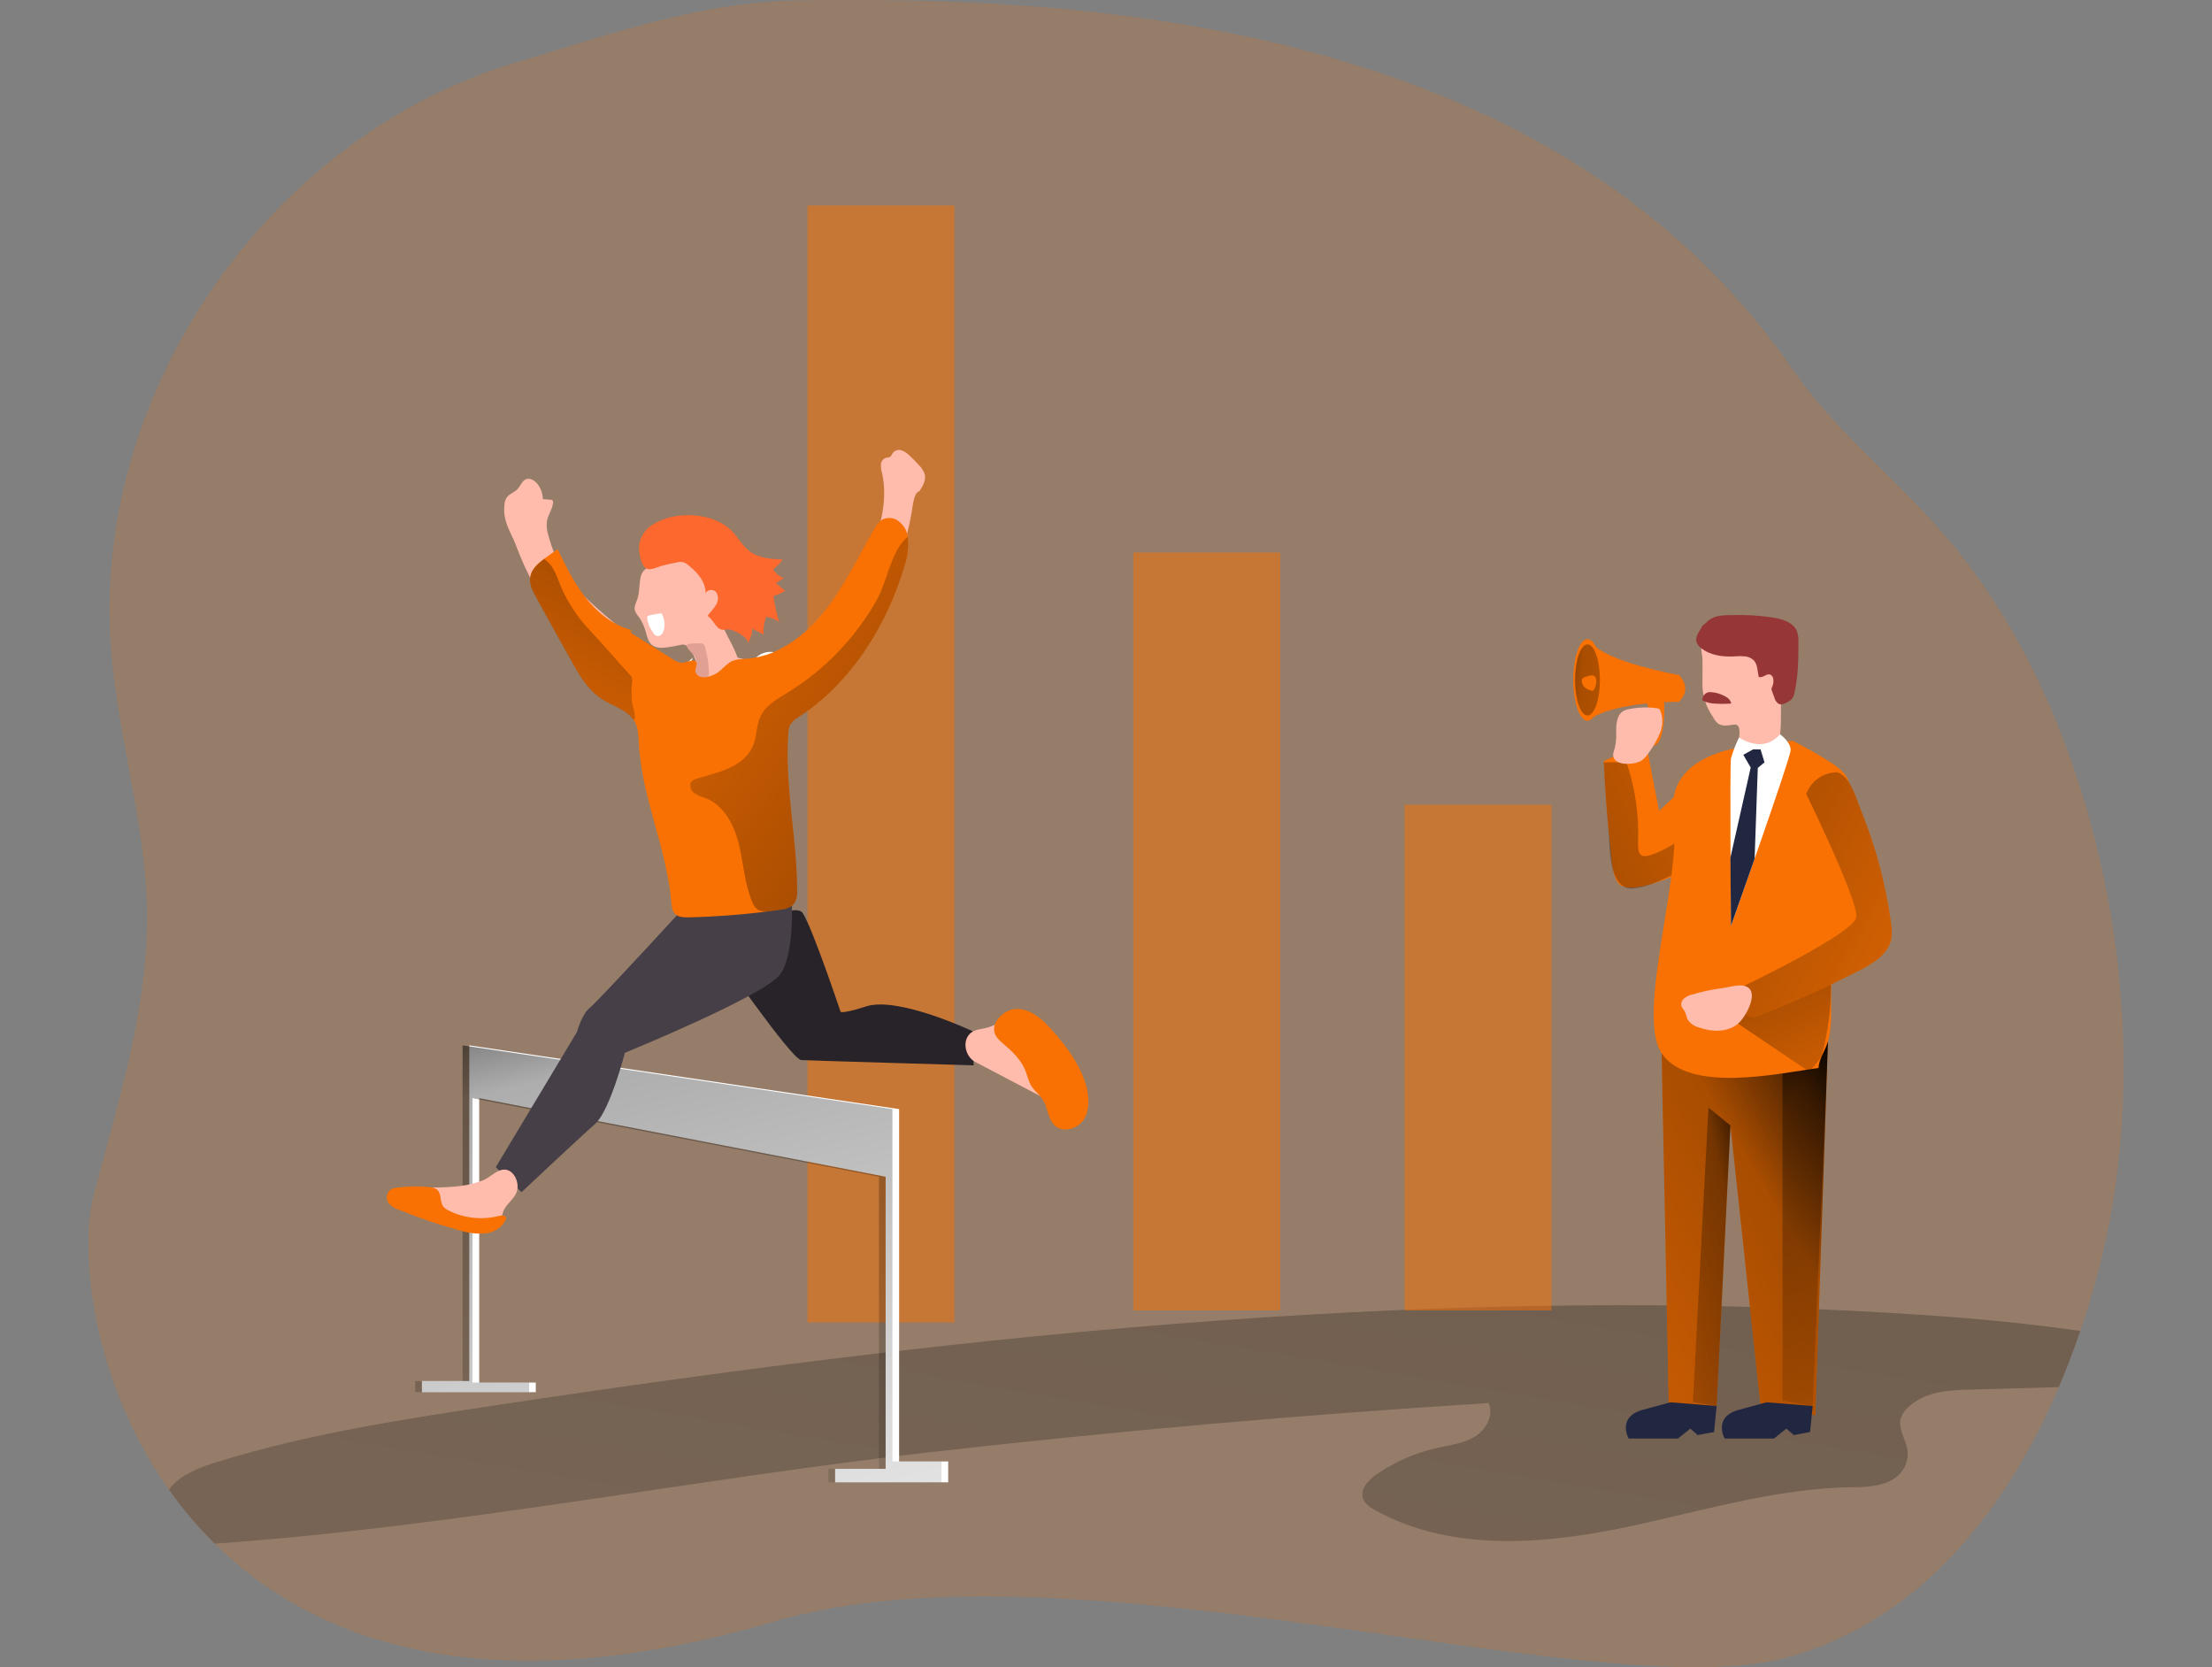 <svg width="406" height="306" viewBox="0 0 406 306" fill="none" xmlns="http://www.w3.org/2000/svg">
<rect x="0" y="0" width="406" height="306" fill="#808080" stroke="none"/>
<g clip-path="url(#clip0_192_43)">
<path opacity="0.18" d="M387.763 221.069C386.41 228.954 384.425 236.717 381.826 244.282C380.689 247.581 379.398 251.05 377.885 254.592C369.298 274.689 354.075 297.1 327.842 304.254C293.472 313.626 196.998 281.462 141.973 297.64C90.151 312.881 58.152 301.826 39.397 283.339C36.304 280.285 33.49 276.962 30.986 273.41C17.037 253.648 14.416 229.918 17.213 219.244C21.524 202.792 26.841 186.301 26.989 169.133C27.131 151.169 20.836 133.506 20.165 115.417C18.419 69.633 50.572 24.68 94.467 11.555C113.233 5.937 128.587 0.182 148.229 0.04C188.035 -0.301 282.434 0.04 328.951 67.711C337.265 79.801 349.344 88.837 358.613 100.21C371.033 115.451 379.227 133.83 384.203 152.846C389.998 175.007 391.436 198.505 387.763 221.069Z" fill="#F87102"/>
<path d="M381.826 244.283C380.689 247.581 379.398 251.05 377.886 254.593C372.489 254.746 367.081 254.888 361.69 255.047C358.136 255.144 354.36 255.309 351.454 257.322C345.926 261.115 350.715 263.788 350.1 267.558C349.384 272.022 344.863 272.943 340.513 272.961C325.511 273.023 310.999 277.834 296.276 280.734C281.553 283.634 265.471 284.465 252.369 277.157C251.465 276.663 250.527 276.048 250.186 275.076C249.566 273.33 251.164 271.636 252.688 270.583C256.061 268.276 259.844 266.634 263.834 265.744C266.188 265.215 268.673 264.925 270.732 263.657C272.79 262.389 274.246 259.705 273.217 257.521C239.036 259.648 204.925 262.647 170.885 266.518C127.098 271.499 83.788 280.166 39.83 283.299L39.42 283.339C36.328 280.285 33.513 276.962 31.01 273.41C31.193 273.145 31.397 272.894 31.618 272.659C33.785 270.345 36.918 269.247 39.949 268.303C56.856 263.071 74.439 260.421 91.948 257.783C178.954 244.669 267.007 235.332 355.042 241.496C363.987 242.116 372.927 243.02 381.826 244.283Z" fill="url(#paint0_linear_192_43)"/>
<path opacity="0.5" d="M175.184 37.714H148.206V242.73H175.184V37.714Z" fill="#F87102"/>
<path opacity="0.5" d="M234.99 101.399H208.013V240.518H234.99V101.399Z" fill="#F87102"/>
<path opacity="0.5" d="M284.772 147.7H257.794V240.518H284.772V147.7Z" fill="#F87102"/>
<path d="M86.136 191.868L165.027 203.566V268.235H174.035V272.062H153.279V269.6H162.554V215.98L87.956 201.559V253.751H98.34V255.525H77.436V253.478H86.136V191.868Z" fill="white"/>
<path d="M84.902 191.868L163.799 203.566V268.235H172.807V272.062H152.045V269.6H161.325V215.98L86.727 201.559V253.751H97.111V255.525H76.207V253.478H84.902V191.868Z" fill="url(#paint1_linear_192_43)"/>
<path d="M304.977 193.262L306.296 258.056H315.076L317.607 206.557L323.14 258.056L333.2 259.745L335.508 191.141L304.977 193.262Z" fill="#F87102"/>
<path d="M304.977 193.262L306.296 258.056H315.076L317.607 206.557L323.14 258.056L333.2 259.745L335.508 191.141L304.977 193.262Z" fill="url(#paint2_linear_192_43)"/>
<path d="M327.183 257.049V196.992L335.508 191.141L332.699 258.056L327.183 257.049Z" fill="url(#paint3_linear_192_43)"/>
<path d="M294.371 139.654C294.371 139.654 294.371 139.739 294.371 139.926C294.587 144.868 294.94 149.827 295.508 154.746C295.753 156.827 295.742 159.949 296.811 161.82C298.386 164.573 305.739 161.422 308.059 160.364C311.505 158.789 314.667 156.668 317.817 154.558C318.068 154.421 318.282 154.226 318.443 153.99C318.557 153.752 318.614 153.491 318.608 153.228C318.875 148.027 317.105 142.927 313.672 139.011C310.915 142.544 307.853 145.828 304.522 148.826L304.078 146.551L302.748 139.727C302.35 137.697 302.6 136.315 300.371 137.151C298.34 137.913 296.361 138.818 294.371 139.654Z" fill="#F87102"/>
<path d="M294.376 139.926C294.552 143.97 294.82 148.013 295.212 152.045C295.525 155.303 295.11 163.651 299.977 163.048C303.873 162.571 307.216 160.114 310.947 158.92C312.295 158.488 313.722 158.209 314.928 157.487C316.622 156.362 317.838 154.647 318.34 152.676C318.823 150.723 319.064 148.717 319.056 146.705C315.701 148.036 312.966 150.526 310.134 152.767C308.293 154.325 306.231 155.601 304.015 156.554C301.427 157.572 300.546 157.441 300.66 154.541C300.844 149.826 300.203 145.115 298.766 140.62C298.715 140.406 298.607 140.21 298.453 140.052C298.242 139.918 297.991 139.862 297.742 139.892C296.628 139.898 295.496 139.898 294.376 139.926Z" fill="url(#paint4_linear_192_43)"/>
<path d="M328.997 135.946C331.334 137.12 333.612 138.411 335.821 139.812C340.518 142.821 339.676 144.22 338.806 149.412C336.975 160.526 336.062 171.773 336.077 183.037C336.077 185.681 336.253 188.593 335.508 191.163C335.019 192.869 333.893 194.24 333.768 196.014C326.523 197.009 309.941 200.74 304.971 193.29C300.222 186.165 308.769 160.842 307.188 149.599C305.607 138.357 320.171 137.089 320.171 137.089L328.997 135.946Z" fill="#F87102"/>
<path d="M319.011 187.882L332.142 196.742L334.291 194.001C335.56 189.434 336.152 184.705 336.048 179.966C335.73 172.892 336.082 175.417 336.082 175.417L317.606 187.103L319.011 187.882Z" fill="url(#paint5_linear_192_43)"/>
<path d="M312.477 124.987C312.355 127.344 313.037 129.671 314.411 131.59C314.626 132.059 314.945 132.473 315.343 132.801C316.105 133.335 317.135 133.165 318.056 133.017C318.268 132.96 318.492 132.96 318.704 133.017C319.222 133.21 319.273 133.91 319.273 134.467L319.131 137.043C319.075 137.396 319.137 137.758 319.307 138.072C319.483 138.288 319.721 138.443 319.989 138.516C320.94 138.83 321.958 138.879 322.933 138.657C323.909 138.436 324.806 137.952 325.528 137.259C325.896 136.929 326.194 136.529 326.404 136.082C326.573 135.654 326.68 135.204 326.722 134.746C327.035 132.289 326.779 129.787 326.95 127.313C327.092 125.26 327.519 123.179 327.132 121.155C326.93 120.056 326.462 119.023 325.768 118.148C325.074 117.272 324.175 116.58 323.151 116.133C321.098 115.303 318.761 115.673 316.629 116.275C315.603 116.565 314.593 116.908 313.603 117.305C313.12 117.435 312.701 117.739 312.426 118.158C312.034 118.948 312.46 120.097 312.477 120.944C312.5 122.303 312.477 123.645 312.477 124.987Z" fill="#FFBBAB"/>
<path d="M312.466 114.848C312.244 115.349 311.897 115.787 311.653 116.27C311.363 116.741 311.265 117.304 311.38 117.845C311.53 118.266 311.803 118.633 312.164 118.897C313.87 120.296 316.219 120.603 318.42 120.467C319.044 120.41 319.672 120.41 320.296 120.467C320.929 120.524 321.519 120.808 321.957 121.268C322.605 122.019 322.565 123.117 322.77 124.083C322.776 124.145 322.802 124.203 322.844 124.248C322.88 124.27 322.921 124.284 322.963 124.288C323.663 124.379 324.317 123.549 324.959 123.827C325.117 123.917 325.249 124.045 325.342 124.201C325.434 124.356 325.485 124.533 325.488 124.715C325.539 125.144 325.477 125.579 325.306 125.977C325.22 126.13 325.166 126.298 325.147 126.472C325.153 126.592 325.182 126.71 325.232 126.819L325.676 128.041C325.783 128.503 326.059 128.909 326.449 129.179C326.984 129.446 327.587 129.15 328.127 128.849C328.481 128.67 328.79 128.413 329.031 128.098C329.193 127.827 329.303 127.528 329.355 127.217C330.043 124.18 330.095 121.035 330.095 117.925C330.139 117.197 330.036 116.468 329.793 115.781C329.196 114.41 327.604 113.79 326.137 113.472C323.421 112.998 320.663 112.807 317.908 112.903C317.045 112.867 316.181 112.928 315.332 113.085C314.476 113.247 313.697 113.684 313.114 114.331" fill="#963637"/>
<path d="M316.754 127.876C317.201 128.092 317.548 128.473 317.72 128.94C317.732 128.963 317.737 128.988 317.737 129.014C317.737 129.039 317.732 129.064 317.72 129.087C317.702 129.105 317.681 129.119 317.658 129.127C317.634 129.136 317.609 129.14 317.584 129.139C316.637 129.204 315.687 129.204 314.741 129.139C313.996 129.113 313.264 128.935 312.591 128.615C312.538 128.592 312.493 128.555 312.46 128.507C312.447 128.461 312.447 128.412 312.46 128.365C312.47 128.176 312.518 127.991 312.601 127.821C312.684 127.65 312.8 127.498 312.943 127.374C313.085 127.249 313.251 127.154 313.431 127.095C313.611 127.036 313.801 127.013 313.99 127.029C314.966 127.087 315.913 127.378 316.754 127.876V127.876Z" fill="#963637"/>
<path d="M326.705 134.763C326.705 134.763 328.712 136.173 328.661 137.703C328.61 139.233 317.714 169.958 317.714 169.958C317.714 169.958 317.458 140.569 317.714 139.193C318.088 137.869 318.583 136.582 319.193 135.349C319.193 135.349 323.537 138.476 326.705 134.763Z" fill="white"/>
<path d="M323.14 137.544L323.862 139.921L322.633 140.95L322.048 157.623L317.714 169.941L317.606 157.413L321.331 140.87L319.972 138.539L321.763 137.544H323.14Z" fill="#212741"/>
<path d="M315.081 180.899C316.366 182.525 317.825 184.007 319.431 185.317C319.756 185.585 320.091 185.858 320.432 186.102C320.788 186.426 321.235 186.634 321.712 186.699C322.037 186.685 322.358 186.61 322.656 186.477C328.996 184.004 335.229 181.212 341.285 178.124C343.827 176.816 346.619 175.11 347.154 172.306C347.289 171.331 347.268 170.34 347.091 169.372C346.128 162.282 344.273 155.342 341.57 148.718C340.802 146.841 339.864 143.23 337.845 142.019L337.612 141.894L337.327 141.757C334.62 140.779 332.283 143.463 331.538 145.738C330.492 148.98 330.998 152.505 331.845 155.804C332.693 159.102 333.864 162.326 334.16 165.721C334.235 166.186 334.188 166.662 334.023 167.103C333.767 167.533 333.407 167.893 332.977 168.149L315.081 180.899Z" fill="#F87102"/>
<path d="M315.081 258.056L314.604 262.827L311.601 263.395L310.253 262.207L307.979 264.027H298.931C298.931 264.027 296.657 260.046 301.621 258.727L306.608 257.379L315.081 258.056Z" fill="#212741"/>
<path d="M332.71 258.056L332.232 262.827L329.23 263.395L327.882 262.207L325.607 264.027H316.554C316.554 264.027 314.28 260.046 319.244 258.727L324.231 257.379L332.71 258.056Z" fill="#212741"/>
<path d="M317.606 206.557L313.575 203.287L310.726 257.368L315.076 258.056L317.606 206.557Z" fill="url(#paint6_linear_192_43)"/>
<path d="M319.426 185.312C319.75 185.579 320.085 185.852 320.427 186.096C320.783 186.42 321.229 186.629 321.706 186.694C322.032 186.679 322.352 186.604 322.65 186.472C328.991 183.998 335.223 181.206 341.28 178.118C343.822 176.81 346.614 175.104 347.148 172.301C347.284 171.325 347.263 170.335 347.086 169.366C346.123 162.276 344.267 155.337 341.564 148.712C340.796 146.836 339.858 143.225 337.839 142.013L337.606 141.888L337.322 141.752C336.062 141.729 334.827 142.1 333.789 142.814C332.751 143.527 331.962 144.548 331.533 145.732C331.533 145.732 341.138 165.386 340.722 168.343C340.307 171.3 320.154 180.927 320.154 180.927L319.426 185.312Z" fill="url(#paint7_linear_192_43)"/>
<path d="M310.532 182.548C310.006 182.679 309.515 182.924 309.093 183.264C308.885 183.437 308.73 183.667 308.649 183.925C308.567 184.183 308.561 184.459 308.632 184.72C308.796 185.025 308.986 185.314 309.201 185.585C309.468 186.045 309.497 186.614 309.736 187.092C310.199 187.815 310.918 188.337 311.749 188.553C314.149 189.417 317.077 189.543 319.011 187.882C320.427 186.671 323.247 181.695 320.148 180.944C319.011 180.666 317.362 181.189 316.213 181.348C314.29 181.592 312.39 181.994 310.532 182.548V182.548Z" fill="#FFBBAB"/>
<path d="M308.172 123.896C308.172 123.896 294.723 121.576 291.942 117.8V131.976C291.942 131.976 295.121 128.997 308.172 128.798C308.172 128.775 310.754 126.654 308.172 123.896Z" fill="#F87102"/>
<path d="M291.38 132.283C292.824 132.283 293.995 128.933 293.995 124.8C293.995 120.667 292.824 117.316 291.38 117.316C289.935 117.316 288.764 120.667 288.764 124.8C288.764 128.933 289.935 132.283 291.38 132.283Z" fill="#F87102"/>
<path d="M291.379 131.328C292.638 131.328 293.659 128.405 293.659 124.8C293.659 121.194 292.638 118.271 291.379 118.271C290.12 118.271 289.099 121.194 289.099 124.8C289.099 128.405 290.12 131.328 291.379 131.328Z" fill="url(#paint8_linear_192_43)"/>
<path d="M305.454 128.621C305.454 128.621 305.852 135.877 303.748 136.821C301.644 137.765 300.768 136.571 300.967 136.173C301.166 135.775 303.213 130.549 302.286 129.087C301.359 127.626 305.454 128.621 305.454 128.621Z" fill="#F87102"/>
<path d="M296.656 135.36C296.656 134.092 296.531 132.767 297.032 131.595C297.191 131.192 297.461 130.841 297.811 130.583C298.143 130.38 298.512 130.242 298.897 130.179C300.593 129.815 302.341 129.748 304.06 129.98C304.224 129.973 304.385 130.022 304.517 130.119C304.648 130.216 304.742 130.356 304.782 130.515C305.247 131.806 305.219 133.224 304.703 134.495C304.183 135.757 303.509 136.949 302.695 138.044C302.348 138.634 301.891 139.151 301.348 139.568C300.21 140.307 297.515 140.529 296.469 139.528C296.28 139.321 296.154 139.065 296.106 138.789C296.058 138.513 296.089 138.229 296.196 137.97C296.455 137.122 296.61 136.245 296.656 135.36V135.36Z" fill="#FFBBAB"/>
<path d="M290.987 124.242C290.818 124.275 290.66 124.35 290.526 124.458C290.395 124.601 290.324 124.788 290.327 124.982C290.332 125.218 290.389 125.45 290.493 125.663C290.597 125.875 290.746 126.062 290.93 126.21C291.303 126.495 291.737 126.689 292.198 126.779C292.247 126.79 292.297 126.79 292.346 126.779C292.397 126.761 292.443 126.73 292.477 126.688C292.757 126.341 292.922 125.916 292.949 125.471C293.009 125.174 293.009 124.869 292.949 124.572C292.647 123.549 291.715 124.043 290.987 124.242Z" fill="#F87102"/>
<path d="M131.402 174.387C131.402 174.387 145.266 194.461 147.063 194.564C148.86 194.666 178.704 195.531 178.704 195.531L178.528 189.275C178.528 189.275 164.829 182.787 158.937 184.726C154.991 186.017 154.297 185.744 154.297 185.744C154.297 185.744 149.247 170.64 147.371 167.632C145.494 164.623 131.402 174.387 131.402 174.387Z" fill="#282328"/>
<path d="M145.277 163.958C145.277 163.958 146.056 174.939 143.179 178.857C140.302 182.775 114.7 193.227 114.7 193.227C114.7 193.227 111.919 203.941 109.212 206.307C106.506 208.672 95.718 218.817 95.718 218.817L90.998 214.223L105.891 189.423C105.891 189.423 106.79 186.108 108.274 184.959C109.758 183.81 128.069 163.833 128.069 163.833L145.277 163.958Z" fill="#473F47"/>
<path d="M135.445 120.734L139.909 121.701C141.45 122.036 143.139 122.463 144.037 123.754C144.885 124.959 144.788 126.568 144.606 128.03C144.373 129.986 144.066 131.937 143.685 133.87C143.179 136.441 142.548 138.988 142.275 141.593C141.632 148.024 143.327 154.433 145.004 160.671C145.573 162.679 142.946 164.129 141.024 164.919C137.355 166.419 133.359 166.94 129.428 166.432C129.071 166.411 128.723 166.304 128.416 166.119C128.004 165.742 127.74 165.23 127.671 164.675C126.875 161.325 126.255 157.919 125.22 154.626C124.728 152.97 124.08 151.363 123.287 149.827C122.508 148.365 122.229 146.671 121.581 145.124C121.058 143.867 120.409 142.667 119.949 141.382C119.444 140.12 119.293 138.744 119.511 137.402C119.818 135.94 120.381 134.518 120.819 133.091C121.294 131.535 121.663 129.949 121.922 128.343C122.043 127.245 122.315 126.17 122.73 125.147C123.725 123.026 126.005 121.775 128.285 121.229C130.566 120.683 133.153 120.233 135.445 120.734Z" fill="#FFBBAB"/>
<path d="M107.114 109.326C105.721 107.967 104.305 106.665 103.361 104.948C102.182 102.833 101.269 100.581 100.643 98.243C100.373 97.413 100.283 96.534 100.381 95.667C100.586 94.478 101.405 93.449 101.518 92.255C101.543 92.126 101.519 91.992 101.45 91.879C101.393 91.823 101.324 91.778 101.249 91.75C101.173 91.722 101.093 91.71 101.012 91.715L99.63 91.607C99.626 90.552 99.25 89.533 98.567 88.729C98.072 88.16 97.282 87.683 96.571 87.944C95.86 88.206 95.536 89.19 94.962 89.787C94.387 90.384 93.603 90.583 93.108 91.18C92.539 91.885 92.539 92.886 92.539 93.83C92.653 96.344 93.915 97.97 94.757 100.233C95.654 102.637 96.712 104.978 97.924 107.239C100.345 111.775 103.34 115.979 106.835 119.75C108.722 121.781 110.746 123.681 112.892 125.437C115.24 127.353 124.134 134.985 126.79 132.13C130.39 128.263 126.71 123.6 123.378 121.666C117.468 118.24 112.005 114.095 107.114 109.326Z" fill="#FFBBAB"/>
<path d="M127.177 120.7C126.164 123.122 125.217 125.571 124.333 128.047C124.055 128.837 123.765 129.753 124.208 130.481C124.533 130.967 125.028 131.314 125.596 131.453C127.87 132.187 130.463 131.226 132.272 129.628C134.08 128.03 135.286 125.874 136.48 123.782C137.073 122.584 137.882 121.506 138.868 120.603C139.367 120.158 139.974 119.854 140.628 119.72C141.282 119.586 141.96 119.628 142.593 119.841C143.816 120.358 144.515 122.047 143.731 123.128C143.588 122.121 142.218 121.712 141.308 122.161C140.398 122.61 139.881 123.577 139.46 124.504C138.908 125.721 138.42 126.966 137.998 128.234C137.652 129.16 137.46 130.136 137.43 131.123C137.469 133.523 139.175 135.553 140.938 137.18C141.669 137.754 142.291 138.455 142.775 139.25C143.401 140.472 143.264 141.928 143.196 143.298C142.9 148.985 144.003 154.632 145.437 160.131C145.709 161.16 145.96 162.355 145.328 163.213C144.813 163.789 144.11 164.164 143.344 164.271C139.79 165.084 136.053 164.777 132.488 165.528C130.27 166 128.132 166.875 125.869 167.086C125.566 167.147 125.251 167.092 124.987 166.932C124.867 166.806 124.773 166.657 124.712 166.494C124.65 166.331 124.622 166.157 124.629 165.983C124.06 159.676 123.89 153.216 121.672 147.285C120.631 144.504 119.136 141.848 118.686 138.914C118.564 138.279 118.564 137.627 118.686 136.992C118.875 136.37 119.149 135.777 119.5 135.229C121.306 131.981 122.378 128.376 122.639 124.669" fill="white"/>
<path opacity="0.1" d="M141.513 147.808C141.609 148.86 141.621 150.083 140.819 150.771C140.578 150.937 140.355 151.127 140.153 151.34C139.755 151.846 139.954 152.568 139.96 153.21C139.96 154.462 139.215 155.565 138.743 156.725C138.271 157.885 138.22 159.46 139.261 160.137C139.932 160.58 140.881 160.518 141.456 161.075C142.349 161.945 141.888 163.862 143.054 164.305C143.388 164.388 143.741 164.346 144.047 164.187C144.353 164.027 144.59 163.762 144.714 163.441C144.944 162.79 145.005 162.091 144.89 161.411C144.318 154.264 143.693 147.12 143.014 139.978C143.022 139.593 142.937 139.213 142.767 138.869C142.596 138.524 142.346 138.226 142.036 137.999C141.433 137.43 140.603 136.293 139.841 136.088C139.272 137.373 140.341 139.773 140.586 141.098C140.995 143.316 141.304 145.552 141.513 147.808Z" fill="#020202"/>
<path d="M116.952 110.037C116.724 110.674 116.383 111.322 116.508 111.982C116.664 112.438 116.914 112.857 117.242 113.21C117.862 114.094 118.313 115.085 118.572 116.133C118.794 116.924 118.988 117.788 119.607 118.328C120.369 119.005 121.518 118.948 122.525 118.806C123.298 118.698 124.06 118.561 124.799 118.391C125.072 118.307 125.36 118.288 125.641 118.334C125.922 118.419 126.171 118.585 126.358 118.812C127.626 120.171 127.836 122.184 128.632 123.878C128.722 124.17 128.897 124.428 129.133 124.621C129.37 124.813 129.659 124.931 129.963 124.959C131.692 125.307 133.489 124.986 134.99 124.06C135.383 123.86 135.697 123.531 135.877 123.128C135.992 122.652 135.946 122.152 135.746 121.706C135.341 120.478 134.843 119.282 134.256 118.129C133.466 116.577 132.505 115.047 132.329 113.313C132.169 111.777 132.653 110.236 132.613 108.695C132.522 105.476 129.94 102.582 126.807 101.871C124.072 101.234 121.456 102.195 119.283 103.833C118.516 104.402 117.879 104.771 117.629 105.749C117.265 107.154 117.452 108.65 116.952 110.037Z" fill="#FFBBAB"/>
<path d="M117.328 99.881C117.463 99.126 117.76 98.409 118.199 97.779C118.638 97.15 119.208 96.624 119.87 96.236C123.913 93.694 130.828 93.961 134.308 97.441C135.446 98.578 136.23 100.154 137.538 101.155C139.244 102.462 141.519 102.605 143.651 102.701C143.181 103.397 142.588 104 141.9 104.481C142.335 105.24 143.03 105.816 143.856 106.102L142.412 107.04L144.118 108.456C143.436 108.858 142.706 109.172 141.945 109.389C142.184 111.009 142.542 112.609 143.015 114.177C142.317 113.643 141.488 113.309 140.615 113.21C140.223 114.243 140.067 115.351 140.16 116.452L138.073 115.394C138.04 116.41 137.718 117.397 137.146 118.237C137.885 117.151 134.604 115.61 133.967 115.536C133.194 115.451 132.665 115.775 132.056 115.405C131.272 114.916 130.743 113.614 129.873 113.028C130.345 112.346 130.976 111.783 131.397 111.066C131.632 110.724 131.764 110.322 131.779 109.907C131.793 109.491 131.688 109.081 131.476 108.723C130.982 108.064 129.691 108.155 129.514 108.951C129.577 106.818 127.973 105.01 126.29 103.708C126.033 103.454 125.713 103.274 125.363 103.187C125.013 103.1 124.645 103.109 124.3 103.213C123.344 103.384 122.397 103.596 121.456 103.85C120.757 104.043 119.534 104.675 118.795 104.419C117.51 103.935 117.186 101.029 117.328 99.881Z" fill="#FC682D"/>
<path d="M185.676 186.91C186.18 186.727 186.727 186.701 187.246 186.836C187.696 187.043 188.087 187.36 188.383 187.757C191.351 191.142 194.204 194.623 196.941 198.198C197.424 198.747 197.784 199.392 197.999 200.091C198.352 201.604 197.328 203.06 196.367 204.277C195.798 205.01 194.661 205.772 194.092 205.044C193.728 204.59 193.967 203.907 193.825 203.338C193.654 202.645 192.961 202.241 192.329 201.905L178.977 194.894C177.078 193.899 176.441 190.708 178.408 189.417C179.25 188.849 180.683 188.849 181.627 188.479C182.986 187.984 184.288 187.308 185.676 186.91Z" fill="#FFBBAB"/>
<path d="M128.286 118.072C128.542 118.02 128.808 118.054 129.042 118.169C129.256 118.346 129.397 118.595 129.44 118.869C129.803 120.226 130.026 121.617 130.106 123.02C130.147 123.392 130.116 123.768 130.015 124.129C129.961 124.308 129.861 124.471 129.725 124.6C129.59 124.73 129.423 124.822 129.241 124.868C128.815 124.942 128.406 124.669 127.973 124.635C127.736 124.631 127.5 124.68 127.284 124.778C127.067 124.877 126.876 125.022 126.722 125.204C126.42 125.568 126.166 125.969 125.966 126.398C125.441 127.378 124.84 128.315 124.169 129.201C124.373 127.207 124.88 125.255 125.67 123.412C125.839 122.895 126.167 122.445 126.609 122.127C126.955 121.922 127.41 121.854 127.626 121.519C127.973 120.984 127.444 120.336 127.007 119.875C126.569 119.414 125.795 118.738 126.165 118.3C126.392 118.021 127.934 118.107 128.286 118.072Z" fill="#E0A194"/>
<path d="M156.935 105.215C157.946 103.832 158.862 102.382 159.676 100.876C161.809 96.702 162.935 91.43 161.888 86.807C161.73 86.292 161.662 85.753 161.689 85.215C161.706 84.945 161.804 84.686 161.97 84.473C162.137 84.26 162.364 84.102 162.622 84.021C162.849 84.004 163.074 83.964 163.293 83.901C163.617 83.742 163.708 83.332 163.936 83.048C164.127 82.838 164.377 82.689 164.653 82.62C164.93 82.551 165.22 82.566 165.488 82.662C166.02 82.862 166.501 83.176 166.898 83.583C167.539 84.166 168.149 84.783 168.724 85.431C169.208 85.902 169.562 86.489 169.753 87.137C169.975 88.217 169.344 89.269 168.735 90.196C167.74 90.287 167.484 93.108 167.376 93.779C167.126 95.269 166.807 96.753 166.449 98.22C165.716 101.162 164.756 104.042 163.577 106.836C161.246 112.359 158.103 117.504 154.251 122.099C152.301 124.419 144.993 133.586 141.854 131.277C137.595 128.155 140.336 122.9 143.225 120.364C148.405 115.902 153.011 110.813 156.935 105.215Z" fill="#FFBBAB"/>
<path d="M119.459 112.926C120.019 112.77 120.589 112.656 121.165 112.585C121.238 112.562 121.315 112.562 121.387 112.585C121.443 112.622 121.487 112.676 121.512 112.738C121.945 113.569 122.076 114.524 121.882 115.44C121.83 115.801 121.681 116.141 121.45 116.423C121.331 116.562 121.175 116.662 121 116.713C120.826 116.763 120.64 116.761 120.466 116.708C120.193 116.564 119.974 116.337 119.84 116.059C119.248 115.261 118.88 114.319 118.777 113.33C118.768 113.287 118.768 113.242 118.777 113.199C118.81 113.145 118.86 113.103 118.919 113.08C119.245 112.911 119.604 112.816 119.971 112.801" fill="white"/>
<path d="M116.173 115.713L115.895 115.644C116.003 115.565 116.145 115.587 116.173 115.713Z" fill="#F87102"/>
<path d="M166.614 98.544C166.805 100.251 166.626 101.979 166.091 103.611C162.827 114.814 156.236 125.334 146.461 131.703C145.898 132.02 145.415 132.461 145.05 132.994C144.821 133.492 144.699 134.033 144.692 134.581C143.993 144.191 146.296 153.785 146.313 163.424C146.391 164.27 146.191 165.118 145.744 165.84C145.13 166.659 144.038 166.87 143.009 167.006C142.338 167.103 141.667 167.2 140.99 167.273C136.133 167.895 131.248 168.262 126.353 168.371C125.522 168.371 124.59 168.371 123.975 167.802C123.361 167.234 123.265 166.29 123.196 165.437C122.628 158.914 120.45 152.699 118.892 146.381C118.089 143.297 117.55 140.15 117.282 136.975C117.163 135.269 117.237 133.642 116.378 132.266C116.114 131.835 115.779 131.45 115.389 131.129C113.921 129.912 112.033 129.338 110.441 128.286C107.808 126.551 106.171 123.668 104.652 120.893C102.429 116.872 100.148 112.88 97.982 108.826C96.378 105.835 97.726 104.163 99.853 102.57C100.615 102.002 101.479 101.433 102.343 100.791C103.879 103.947 105.437 107.131 107.638 109.889C109.77 112.545 112.596 114.791 115.895 115.644C115.846 115.659 115.803 115.689 115.772 115.73C115.741 115.771 115.724 115.82 115.724 115.872C115.724 116.105 115.952 116.264 116.156 116.395C118.602 117.911 121.049 119.452 123.498 121.018C123.967 121.357 124.508 121.583 125.079 121.678C125.727 121.723 127.74 120.614 127.859 121.752C127.859 121.82 127.859 121.894 127.859 121.968C127.755 122.356 127.677 122.751 127.626 123.151C127.665 123.399 127.773 123.632 127.938 123.822C128.103 124.013 128.318 124.152 128.559 124.225C129.05 124.345 129.564 124.333 130.049 124.191C130.583 124.054 131.095 123.84 131.567 123.554C132.329 123.065 132.921 122.349 133.637 121.791C134.774 120.876 136.065 121.018 137.459 120.859C138.879 120.71 140.273 120.373 141.604 119.858C145.414 118.294 148.667 115.502 151.232 112.323C154.991 107.654 157.515 102.138 160.552 96.969C160.855 96.358 161.297 95.826 161.843 95.417C162.32 95.158 162.86 95.04 163.401 95.079C163.943 95.117 164.461 95.309 164.897 95.633C165.368 95.974 165.763 96.409 166.058 96.91C166.354 97.411 166.543 97.967 166.614 98.544Z" fill="#F87102"/>
<path d="M182.525 189.474C182.747 190.379 183.509 191.027 184.231 191.635C185.812 192.989 187.365 194.479 188.161 196.412C188.559 197.373 188.758 198.425 189.298 199.312C189.838 200.199 190.868 200.973 191.465 201.945C192.363 203.418 192.341 205.448 193.626 206.608C195.138 207.967 197.766 207.217 198.886 205.522C200.006 203.828 199.938 201.598 199.455 199.625C198.414 195.553 195.775 192.09 192.983 188.945C191.277 187.04 189.003 184.965 186.227 185.204C184.362 185.369 182.014 187.461 182.525 189.474Z" fill="#F87102"/>
<path d="M116.344 132.164C116.058 131.799 115.738 131.462 115.389 131.158C113.921 129.941 112.033 129.366 110.441 128.314C107.808 126.58 106.171 123.697 104.652 120.922C102.429 116.901 100.148 112.909 97.982 108.854C96.378 105.863 97.726 104.191 99.853 102.599C100.409 102.967 100.888 103.44 101.263 103.992C102.076 105.164 102.486 106.563 103.037 107.882C104.389 110.912 106.271 113.678 108.593 116.048C110.976 118.613 113.262 121.291 115.633 123.89C115.773 124.025 115.888 124.183 115.974 124.356C116.06 124.645 116.071 124.95 116.008 125.243C115.866 126.466 115.866 127.7 116.008 128.923C116.082 129.673 116.879 131.63 116.344 132.164Z" fill="url(#paint9_linear_192_43)"/>
<path d="M166.614 98.544C166.804 100.251 166.626 101.979 166.091 103.611C162.826 114.814 156.236 125.334 146.46 131.703C145.897 132.02 145.415 132.461 145.05 132.994C144.821 133.492 144.699 134.033 144.692 134.581C143.992 144.191 146.295 153.785 146.312 163.424C146.391 164.27 146.191 165.118 145.744 165.841C145.13 166.659 144.038 166.87 143.008 167.006C142.337 167.103 141.666 167.2 140.99 167.274H140.853C140.27 167.344 139.679 167.249 139.147 167.001C138.633 166.643 138.251 166.125 138.061 165.528C136.651 162.201 136.48 158.488 135.627 154.979C134.774 151.47 132.915 147.831 129.554 146.506C128.775 146.294 128.035 145.962 127.359 145.522C126.745 145.005 126.426 144.004 126.966 143.407C127.232 143.162 127.558 142.992 127.91 142.912C129.878 142.292 131.891 141.854 133.79 140.995C135.69 140.137 137.43 138.778 138.215 136.867C138.948 135.115 138.783 133.085 139.636 131.385C140.609 129.4 142.696 128.263 144.589 127.103C151.396 122.908 157.024 117.051 160.944 110.083C162.701 106.961 163.509 101.752 165.892 99.216C166.105 98.964 166.347 98.738 166.614 98.544V98.544Z" fill="url(#paint10_linear_192_43)"/>
<path d="M84.544 217.669C81.49 218.078 78.385 217.885 75.309 218.067C74.778 218.047 74.255 218.194 73.813 218.488C73.103 219.056 73.245 220.262 73.813 220.967C74.472 221.616 75.29 222.081 76.185 222.315L80.734 223.93C83.196 224.806 85.733 225.693 88.343 225.636C89.776 225.602 91.408 225.113 91.96 223.793C92.141 223.361 92.187 222.878 92.341 222.429C92.801 221.092 94.177 220.262 94.757 218.971C95.593 217.134 94.189 214.149 92.005 214.735C90.868 215.036 89.764 216.19 88.627 216.645C87.313 217.153 85.942 217.496 84.544 217.669Z" fill="#FFBBAB"/>
<path d="M78.317 217.845C79.051 217.879 79.864 217.948 80.353 218.493C81.052 219.261 80.728 220.563 81.331 221.411C81.621 221.763 81.992 222.04 82.412 222.218C85.262 223.619 88.519 223.956 91.596 223.168C92.096 223.037 92.841 223.031 92.898 223.543C92.904 223.687 92.868 223.829 92.796 223.953C92.433 224.615 91.916 225.18 91.288 225.598C90.661 226.017 89.941 226.278 89.19 226.358C87.688 226.507 86.172 226.36 84.726 225.926C80.823 224.877 76.99 223.582 73.25 222.048C72.54 221.845 71.899 221.452 71.397 220.91C71.195 220.671 71.061 220.382 71.008 220.074C70.955 219.765 70.985 219.448 71.095 219.155C71.205 218.862 71.391 218.604 71.634 218.407C71.877 218.21 72.168 218.08 72.477 218.033C74.41 217.746 76.37 217.683 78.317 217.845Z" fill="#F87102"/>
</g>
<defs>
<linearGradient id="paint0_linear_192_43" x1="263.691" y1="-80.313" x2="137.305" y2="667.985" gradientUnits="userSpaceOnUse">
<stop offset="0.01"/>
<stop offset="0.08" stop-opacity="0.69"/>
<stop offset="0.21" stop-opacity="0.32"/>
<stop offset="1" stop-opacity="0"/>
</linearGradient>
<linearGradient id="paint1_linear_192_43" x1="103.19" y1="159.75" x2="143.998" y2="329.173" gradientUnits="userSpaceOnUse">
<stop offset="0.01"/>
<stop offset="0.08" stop-opacity="0.69"/>
<stop offset="0.21" stop-opacity="0.32"/>
<stop offset="1" stop-opacity="0"/>
</linearGradient>
<linearGradient id="paint2_linear_192_43" x1="348.991" y1="208.718" x2="240.723" y2="273.091" gradientUnits="userSpaceOnUse">
<stop offset="0.01"/>
<stop offset="0.08" stop-opacity="0.69"/>
<stop offset="0.21" stop-opacity="0.32"/>
<stop offset="1" stop-opacity="0"/>
</linearGradient>
<linearGradient id="paint3_linear_192_43" x1="306.853" y1="203.1" x2="364.698" y2="252.682" gradientUnits="userSpaceOnUse">
<stop offset="0.01"/>
<stop offset="0.08" stop-opacity="0.69"/>
<stop offset="0.21" stop-opacity="0.32"/>
<stop offset="1" stop-opacity="0"/>
</linearGradient>
<linearGradient id="paint4_linear_192_43" x1="269.269" y1="160.86" x2="352.071" y2="121.44" gradientUnits="userSpaceOnUse">
<stop offset="0.01"/>
<stop offset="0.08" stop-opacity="0.69"/>
<stop offset="0.21" stop-opacity="0.32"/>
<stop offset="1" stop-opacity="0"/>
</linearGradient>
<linearGradient id="paint5_linear_192_43" x1="322.139" y1="171.118" x2="343.56" y2="216.81" gradientUnits="userSpaceOnUse">
<stop offset="0.01"/>
<stop offset="0.08" stop-opacity="0.69"/>
<stop offset="0.21" stop-opacity="0.32"/>
<stop offset="1" stop-opacity="0"/>
</linearGradient>
<linearGradient id="paint6_linear_192_43" x1="327.359" y1="227.74" x2="287.467" y2="236.708" gradientUnits="userSpaceOnUse">
<stop offset="0.01"/>
<stop offset="0.08" stop-opacity="0.69"/>
<stop offset="0.21" stop-opacity="0.32"/>
<stop offset="1" stop-opacity="0"/>
</linearGradient>
<linearGradient id="paint7_linear_192_43" x1="299.028" y1="148.036" x2="377.754" y2="190.037" gradientUnits="userSpaceOnUse">
<stop offset="0.01"/>
<stop offset="0.08" stop-opacity="0.69"/>
<stop offset="0.21" stop-opacity="0.32"/>
<stop offset="1" stop-opacity="0"/>
</linearGradient>
<linearGradient id="paint8_linear_192_43" x1="281.535" y1="124.1" x2="322.525" y2="127.018" gradientUnits="userSpaceOnUse">
<stop offset="0.01"/>
<stop offset="0.08" stop-opacity="0.69"/>
<stop offset="0.21" stop-opacity="0.32"/>
<stop offset="1" stop-opacity="0"/>
</linearGradient>
<linearGradient id="paint9_linear_192_43" x1="119.583" y1="93.046" x2="89.267" y2="154.529" gradientUnits="userSpaceOnUse">
<stop offset="0.01"/>
<stop offset="0.08" stop-opacity="0.69"/>
<stop offset="0.21" stop-opacity="0.32"/>
<stop offset="1" stop-opacity="0"/>
</linearGradient>
<linearGradient id="paint10_linear_192_43" x1="185.544" y1="155.212" x2="93.633" y2="92.077" gradientUnits="userSpaceOnUse">
<stop offset="0.01"/>
<stop offset="0.08" stop-opacity="0.69"/>
<stop offset="0.21" stop-opacity="0.32"/>
<stop offset="1" stop-opacity="0"/>
</linearGradient>
<clipPath id="clip0_192_43">
<rect width="406" height="306" fill="white"/>
</clipPath>
</defs>
</svg>
